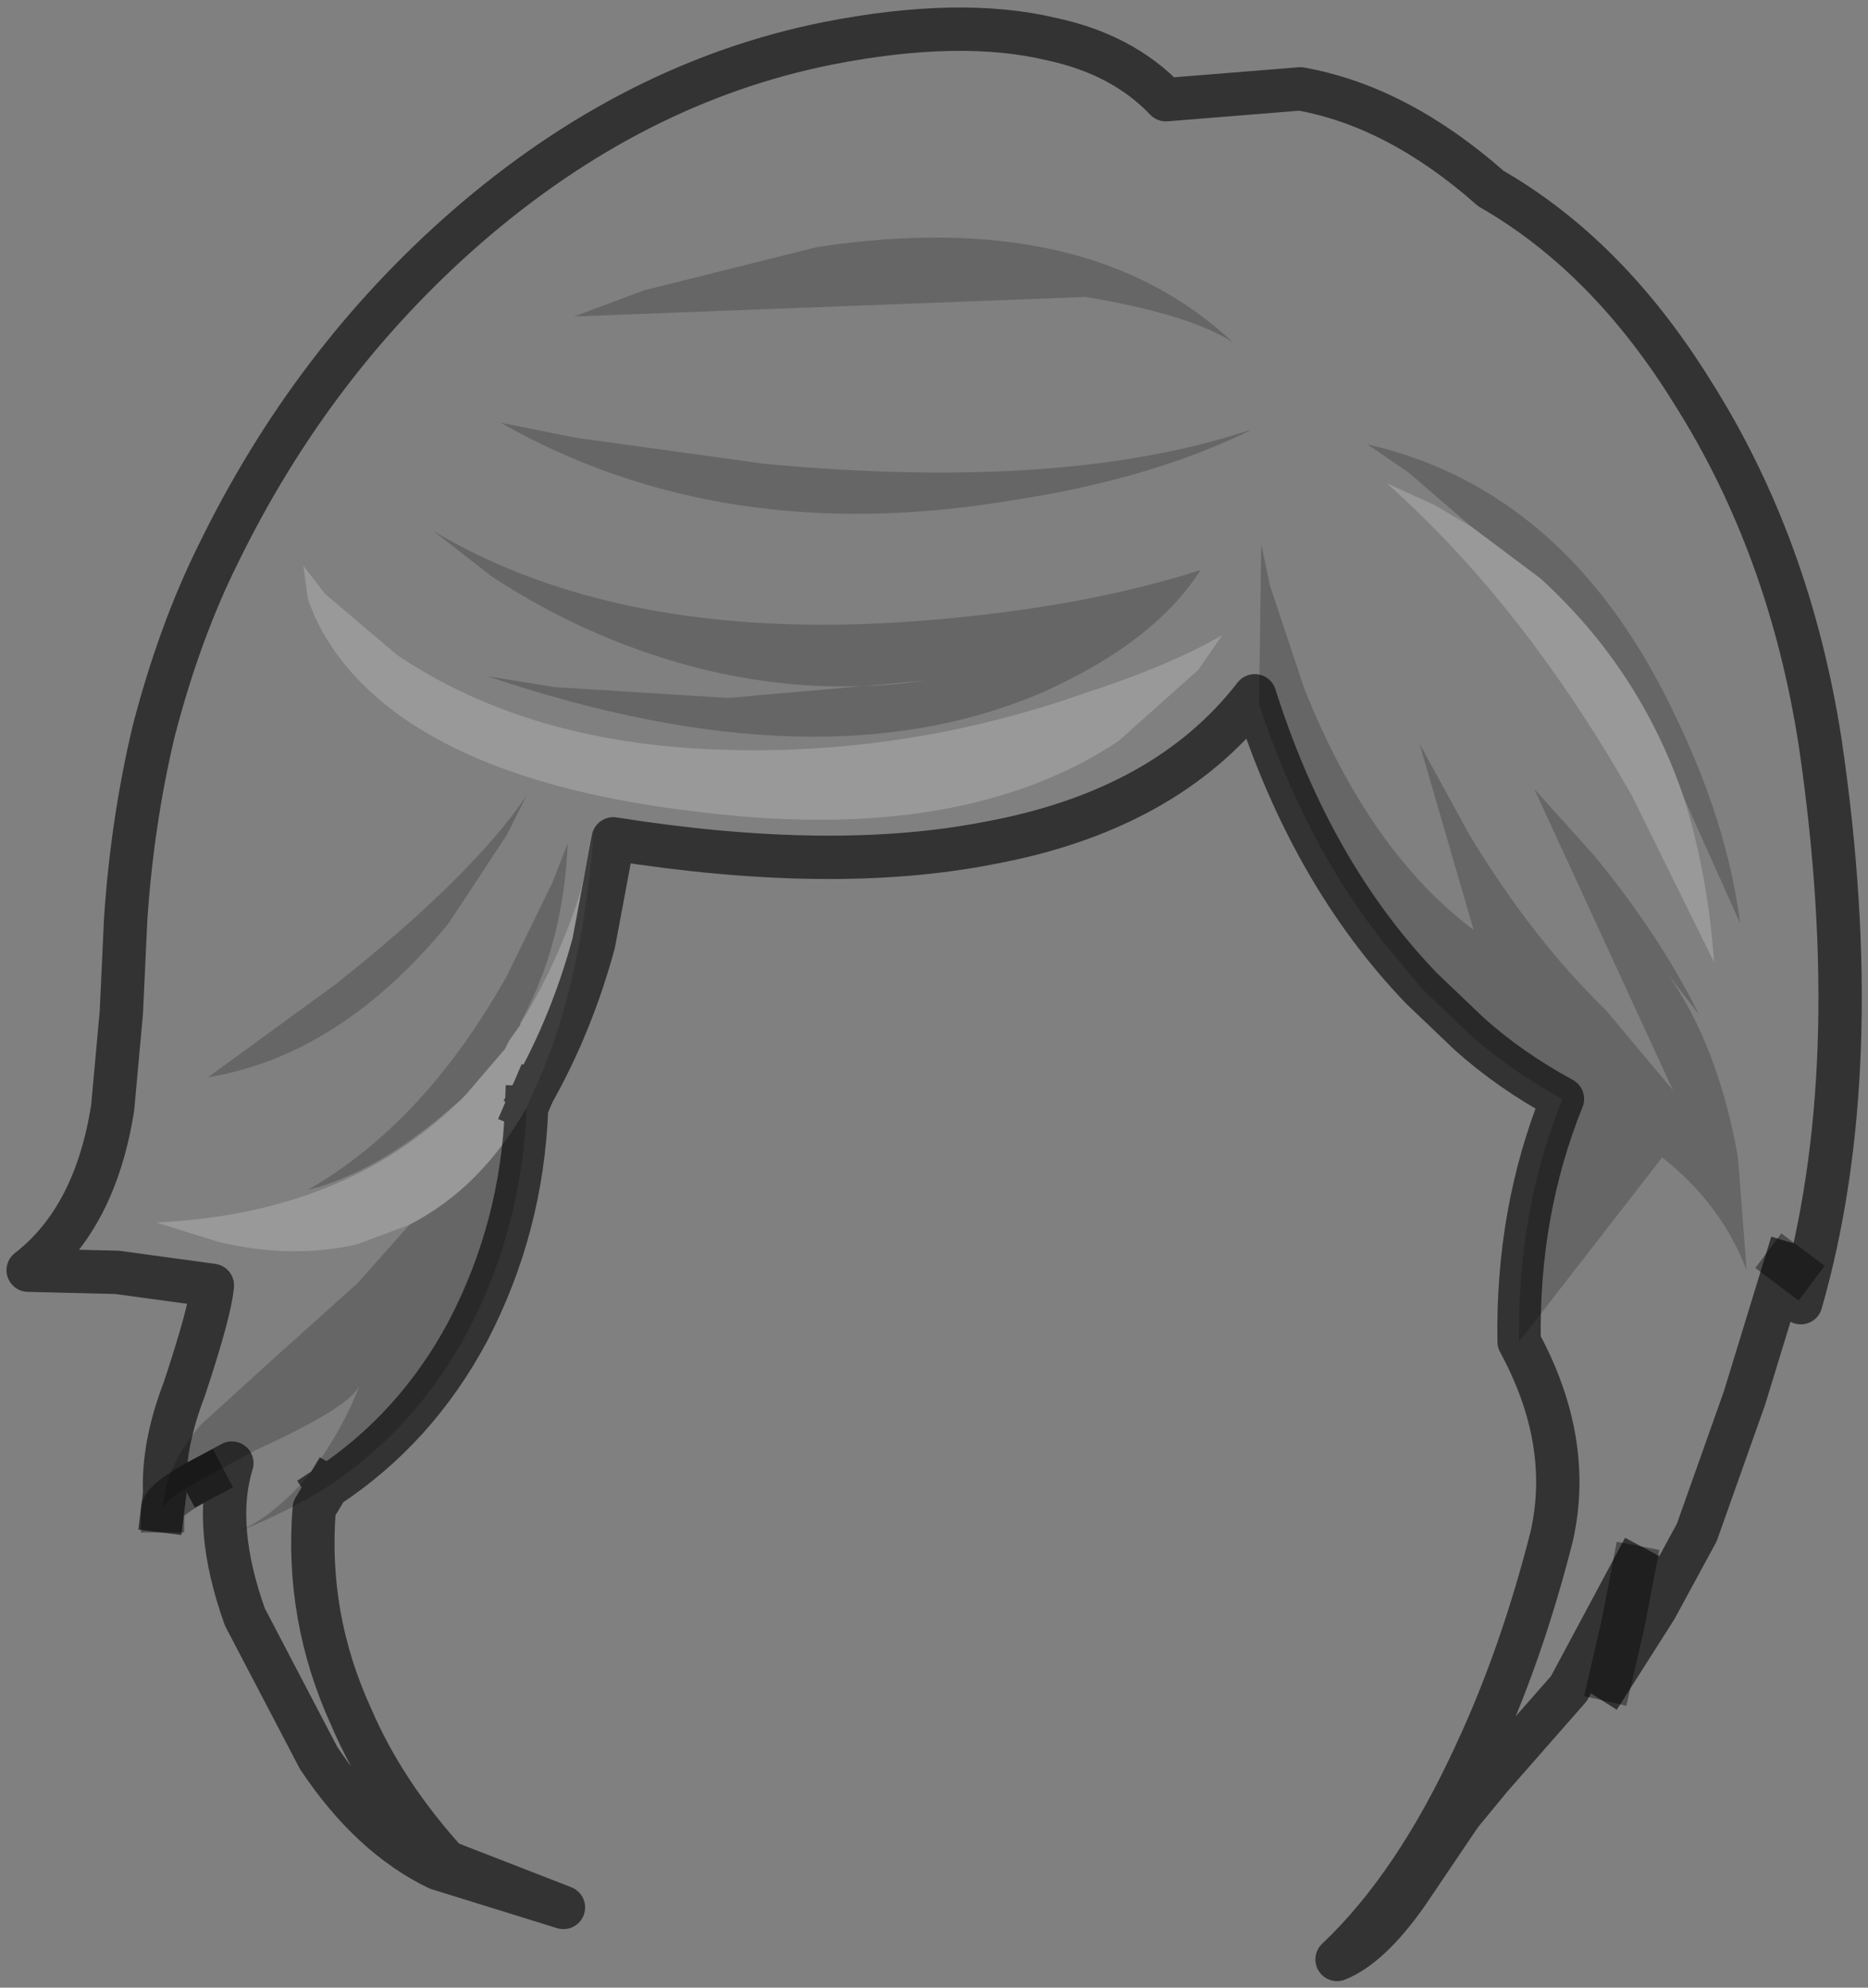 <?xml version="1.0" encoding="UTF-8" standalone="no"?>
<svg xmlns:xlink="http://www.w3.org/1999/xlink" height="45.85px" width="43.1px" xmlns="http://www.w3.org/2000/svg">
  <rect width="100%" height="100%" fill="#808080" stroke="none"/>
  <g transform="matrix(1.0, 0.0, 0.0, 1.0, 23.0, 18.0)">
    <path d="M-19.2 16.45 Q-19.25 15.35 -18.75 14.05 -18.15 12.25 -18.1 11.65 L-20.3 11.35 -22.35 11.3 Q-20.8 10.1 -20.4 7.55 L-20.2 5.35 -20.1 3.2 Q-19.95 0.95 -19.45 -1.15 -18.85 -3.45 -17.95 -5.25 -15.8 -9.65 -12.25 -12.75 -8.4 -16.1 -3.9 -17.0 -0.85 -17.6 1.25 -17.1 2.9 -16.75 3.9 -15.7 L7.0 -15.95 Q9.25 -15.55 11.4 -13.65 14.1 -12.1 16.05 -8.95 18.3 -5.4 19.0 -0.85 20.1 6.65 18.55 12.05 L18.4 11.3 18.2 11.15 17.25 14.25 16.15 17.35 15.2 19.1 14.15 20.75 14.45 19.45 14.7 18.15 13.95 19.55 13.2 20.95 11.4 23.0 10.7 23.85 9.45 25.7 Q8.6 26.9 7.85 27.2 9.65 25.5 11.05 22.45 12.1 20.2 12.8 17.45 13.3 15.25 12.05 12.95 L15.35 8.7 Q16.7 9.75 17.3 11.3 L17.1 8.7 Q16.65 6.15 15.5 4.5 L16.2 5.4 Q15.25 3.5 13.75 1.7 L12.4 0.2 15.6 7.15 14.05 5.3 Q12.35 3.65 10.9 1.25 L9.75 -0.85 11.0 3.45 Q8.6 1.65 7.1 -2.1 L6.3 -4.5 6.1 -5.45 6.05 -1.75 Q7.1 1.4 8.85 3.65 L9.8 4.8 Q7.25 2.15 5.95 -1.95 3.9 0.7 -0.2 1.45 -3.8 2.15 -8.85 1.35 L-9.3 3.75 Q-9.8 5.6 -10.7 7.2 -9.6 4.9 -9.3 1.2 L-9.6 2.55 Q-10.1 4.15 -10.95 5.55 L-11.0 5.65 -11.0 5.6 Q-10.0 3.8 -9.9 1.45 L-10.25 2.35 -11.3 4.5 Q-13.2 7.9 -15.9 9.45 -14.5 9.1 -13.0 7.9 L-12.4 7.4 Q-15.05 10.0 -19.4 10.2 L-17.95 10.65 Q-16.25 11.05 -14.75 10.7 L-13.55 10.25 -14.75 11.6 -16.7 13.35 -18.35 14.85 Q-19.05 15.65 -19.2 16.45 M15.85 0.4 L17.15 3.3 Q16.85 0.95 15.6 -1.6 13.15 -6.7 8.55 -7.75 L9.5 -7.1 10.95 -5.85 10.1 -6.35 9.0 -6.85 Q12.15 -4.05 14.65 0.35 L16.55 4.2 Q16.4 2.15 15.85 0.4 M1.1 -2.05 Q3.65 -3.2 4.7 -4.85 2.05 -4.0 -1.5 -3.7 -8.55 -3.1 -13.0 -5.75 L-11.65 -4.7 Q-9.9 -3.55 -7.95 -2.9 -4.8 -1.85 -1.65 -2.3 L-6.2 -1.9 -10.2 -2.15 -11.75 -2.4 Q-4.05 0.2 1.1 -2.05 M2.8 -0.9 L4.65 -2.55 5.2 -3.35 Q4.0 -2.65 2.0 -2.0 -2.0 -0.6 -6.15 -0.7 -10.75 -0.8 -13.85 -2.9 L-15.5 -4.3 -16.0 -4.95 -15.9 -4.2 Q-15.6 -3.3 -14.9 -2.5 -12.6 0.1 -6.7 0.75 -0.75 1.45 2.8 -0.9 M2.05 -11.15 Q4.45 -10.75 5.45 -10.1 2.1 -13.25 -4.15 -12.3 L-8.15 -11.3 -9.75 -10.7 2.05 -11.15 M0.3 -6.45 Q3.6 -6.95 5.9 -8.1 1.6 -6.65 -5.35 -7.3 L-9.7 -7.9 -11.45 -8.25 Q-6.35 -5.35 0.3 -6.45 M-11.3 1.25 L-10.85 0.35 Q-12.1 2.2 -15.25 4.7 L-18.2 6.85 Q-15.15 6.35 -12.65 3.3 L-11.3 1.25 M-18.3 16.1 L-17.1 15.45 Q-14.9 14.45 -14.7 13.95 -15.1 15.0 -15.85 16.0 -16.7 17.0 -17.55 17.35 -16.4 16.9 -15.45 16.3 L-15.75 16.8 Q-15.95 19.3 -14.9 21.6 -14.15 23.35 -12.7 24.95 L-10.0 26.0 -12.9 25.1 Q-14.45 24.35 -15.65 22.55 L-17.35 19.3 Q-18.1 17.2 -17.65 15.75 L-18.3 16.1" fill="#ffffff" fill-opacity="0.0" fill-rule="evenodd" stroke="none"/>
    <path d="M-19.2 16.45 Q-19.05 15.65 -18.35 14.85 L-16.7 13.35 -14.75 11.6 -13.55 10.25 Q-11.9 9.4 -10.85 7.55 -10.95 10.3 -12.2 12.7 -13.4 14.95 -15.45 16.3 -16.4 16.9 -17.55 17.35 -16.7 17.0 -15.85 16.0 -15.1 15.0 -14.7 13.95 -14.9 14.45 -17.1 15.45 L-18.3 16.1 Q-19.25 16.6 -19.25 16.85 L-19.2 16.45 M-12.4 7.4 L-13.0 7.9 Q-14.5 9.1 -15.9 9.45 -13.2 7.9 -11.3 4.5 L-10.25 2.35 -9.9 1.45 Q-10.0 3.8 -11.0 5.6 L-11.0 5.65 -11.25 6.0 -11.35 6.2 -12.25 7.25 -12.4 7.4 M9.8 4.8 L8.85 3.65 Q7.1 1.4 6.05 -1.75 L6.1 -5.45 6.3 -4.5 7.1 -2.1 Q8.6 1.65 11.0 3.45 L9.75 -0.85 10.9 1.25 Q12.35 3.65 14.05 5.3 L15.6 7.15 12.4 0.2 13.75 1.7 Q15.25 3.5 16.2 5.4 L15.5 4.5 Q16.65 6.15 17.1 8.7 L17.3 11.3 Q16.7 9.75 15.35 8.7 L12.05 12.95 Q12.0 9.95 13.05 7.35 11.85 6.7 10.9 5.85 L9.8 4.8 M10.95 -5.85 L9.5 -7.1 8.55 -7.75 Q13.15 -6.7 15.6 -1.6 16.85 0.95 17.15 3.3 L15.85 0.4 Q14.85 -2.55 12.55 -4.65 L10.95 -5.85 M1.1 -2.05 Q-4.05 0.2 -11.75 -2.4 L-10.2 -2.15 -6.2 -1.9 -1.65 -2.3 Q-4.8 -1.85 -7.95 -2.9 -9.9 -3.55 -11.65 -4.7 L-13.0 -5.75 Q-8.55 -3.1 -1.5 -3.7 2.05 -4.0 4.7 -4.85 3.65 -3.2 1.1 -2.05 M0.3 -6.45 Q-6.35 -5.35 -11.45 -8.25 L-9.7 -7.9 -5.35 -7.3 Q1.6 -6.65 5.9 -8.1 3.6 -6.95 0.3 -6.45 M2.05 -11.15 L-9.75 -10.7 -8.15 -11.3 -4.15 -12.3 Q2.1 -13.25 5.45 -10.1 4.45 -10.75 2.05 -11.15 M-11.3 1.25 L-12.65 3.3 Q-15.15 6.35 -18.2 6.85 L-15.25 4.7 Q-12.1 2.2 -10.85 0.35 L-11.3 1.25" fill="#000000" fill-opacity="0.2" fill-rule="evenodd" stroke="none"/>
    <path d="M-13.55 10.25 L-14.75 10.7 Q-16.25 11.05 -17.95 10.65 L-19.4 10.2 Q-15.05 10.0 -12.4 7.4 L-12.25 7.25 -11.35 6.2 -11.25 6.0 -11.0 5.65 -10.95 5.55 Q-10.1 4.15 -9.6 2.55 L-9.3 1.2 Q-9.6 4.9 -10.7 7.2 L-10.85 7.55 Q-11.9 9.4 -13.55 10.25 M10.95 -5.85 L12.55 -4.65 Q14.85 -2.55 15.85 0.4 16.4 2.15 16.55 4.2 L14.65 0.35 Q12.15 -4.05 9.0 -6.85 L10.1 -6.35 10.95 -5.85 M2.8 -0.9 Q-0.75 1.45 -6.7 0.75 -12.6 0.1 -14.9 -2.5 -15.6 -3.3 -15.9 -4.2 L-16.0 -4.95 -15.5 -4.3 -13.85 -2.9 Q-10.75 -0.8 -6.15 -0.7 -2.0 -0.6 2.0 -2.0 4.0 -2.65 5.2 -3.35 L4.65 -2.55 2.8 -0.9" fill="#ffffff" fill-opacity="0.2" fill-rule="evenodd" stroke="none"/>
    <path d="M18.4 11.3 L18.55 12.05 Q20.1 6.65 19.0 -0.85 18.3 -5.4 16.05 -8.95 14.1 -12.1 11.4 -13.65 9.25 -15.55 7.0 -15.95 L3.9 -15.7 Q2.9 -16.75 1.25 -17.1 -0.85 -17.6 -3.9 -17.0 -8.4 -16.1 -12.25 -12.75 -15.8 -9.65 -17.95 -5.25 -18.85 -3.45 -19.45 -1.15 -19.95 0.95 -20.1 3.2 L-20.2 5.35 -20.4 7.55 Q-20.8 10.1 -22.35 11.3 L-20.3 11.35 -18.1 11.65 Q-18.15 12.25 -18.75 14.05 -19.25 15.35 -19.2 16.45 L-19.25 16.85 M-10.7 7.2 Q-9.8 5.6 -9.3 3.75 L-8.85 1.35 Q-3.8 2.15 -0.2 1.45 3.9 0.7 5.95 -1.95 7.25 2.15 9.8 4.8 L10.9 5.85 Q11.85 6.7 13.05 7.35 12.0 9.95 12.05 12.95 13.3 15.25 12.8 17.45 12.1 20.2 11.05 22.45 9.65 25.5 7.85 27.2 8.6 26.9 9.45 25.7 L10.7 23.85 11.4 23.0 13.2 20.95 13.95 19.55 14.7 18.15 M14.15 20.75 L15.2 19.1 16.15 17.35 17.25 14.25 18.2 11.15 M-10.85 7.55 L-10.7 7.2 M-15.45 16.3 Q-13.4 14.95 -12.2 12.7 -10.95 10.3 -10.85 7.55 M-18.3 16.1 L-17.65 15.75 Q-18.1 17.2 -17.35 19.3 L-15.65 22.55 Q-14.45 24.35 -12.9 25.1 L-10.0 26.0 -12.7 24.95 Q-14.15 23.35 -14.9 21.6 -15.95 19.3 -15.75 16.8 L-15.45 16.3" fill="none" stroke="#000000" stroke-linecap="square" stroke-linejoin="round" stroke-opacity="0.6" stroke-width="1.0"/>
    <path d="M14.7 18.15 L14.45 19.45 14.15 20.75 M18.2 11.15 L18.4 11.3 M-19.25 16.85 Q-19.25 16.6 -18.3 16.1" fill="none" stroke="#000000" stroke-linecap="square" stroke-linejoin="round" stroke-opacity="0.4" stroke-width="1.0"/>
  </g>
</svg>
